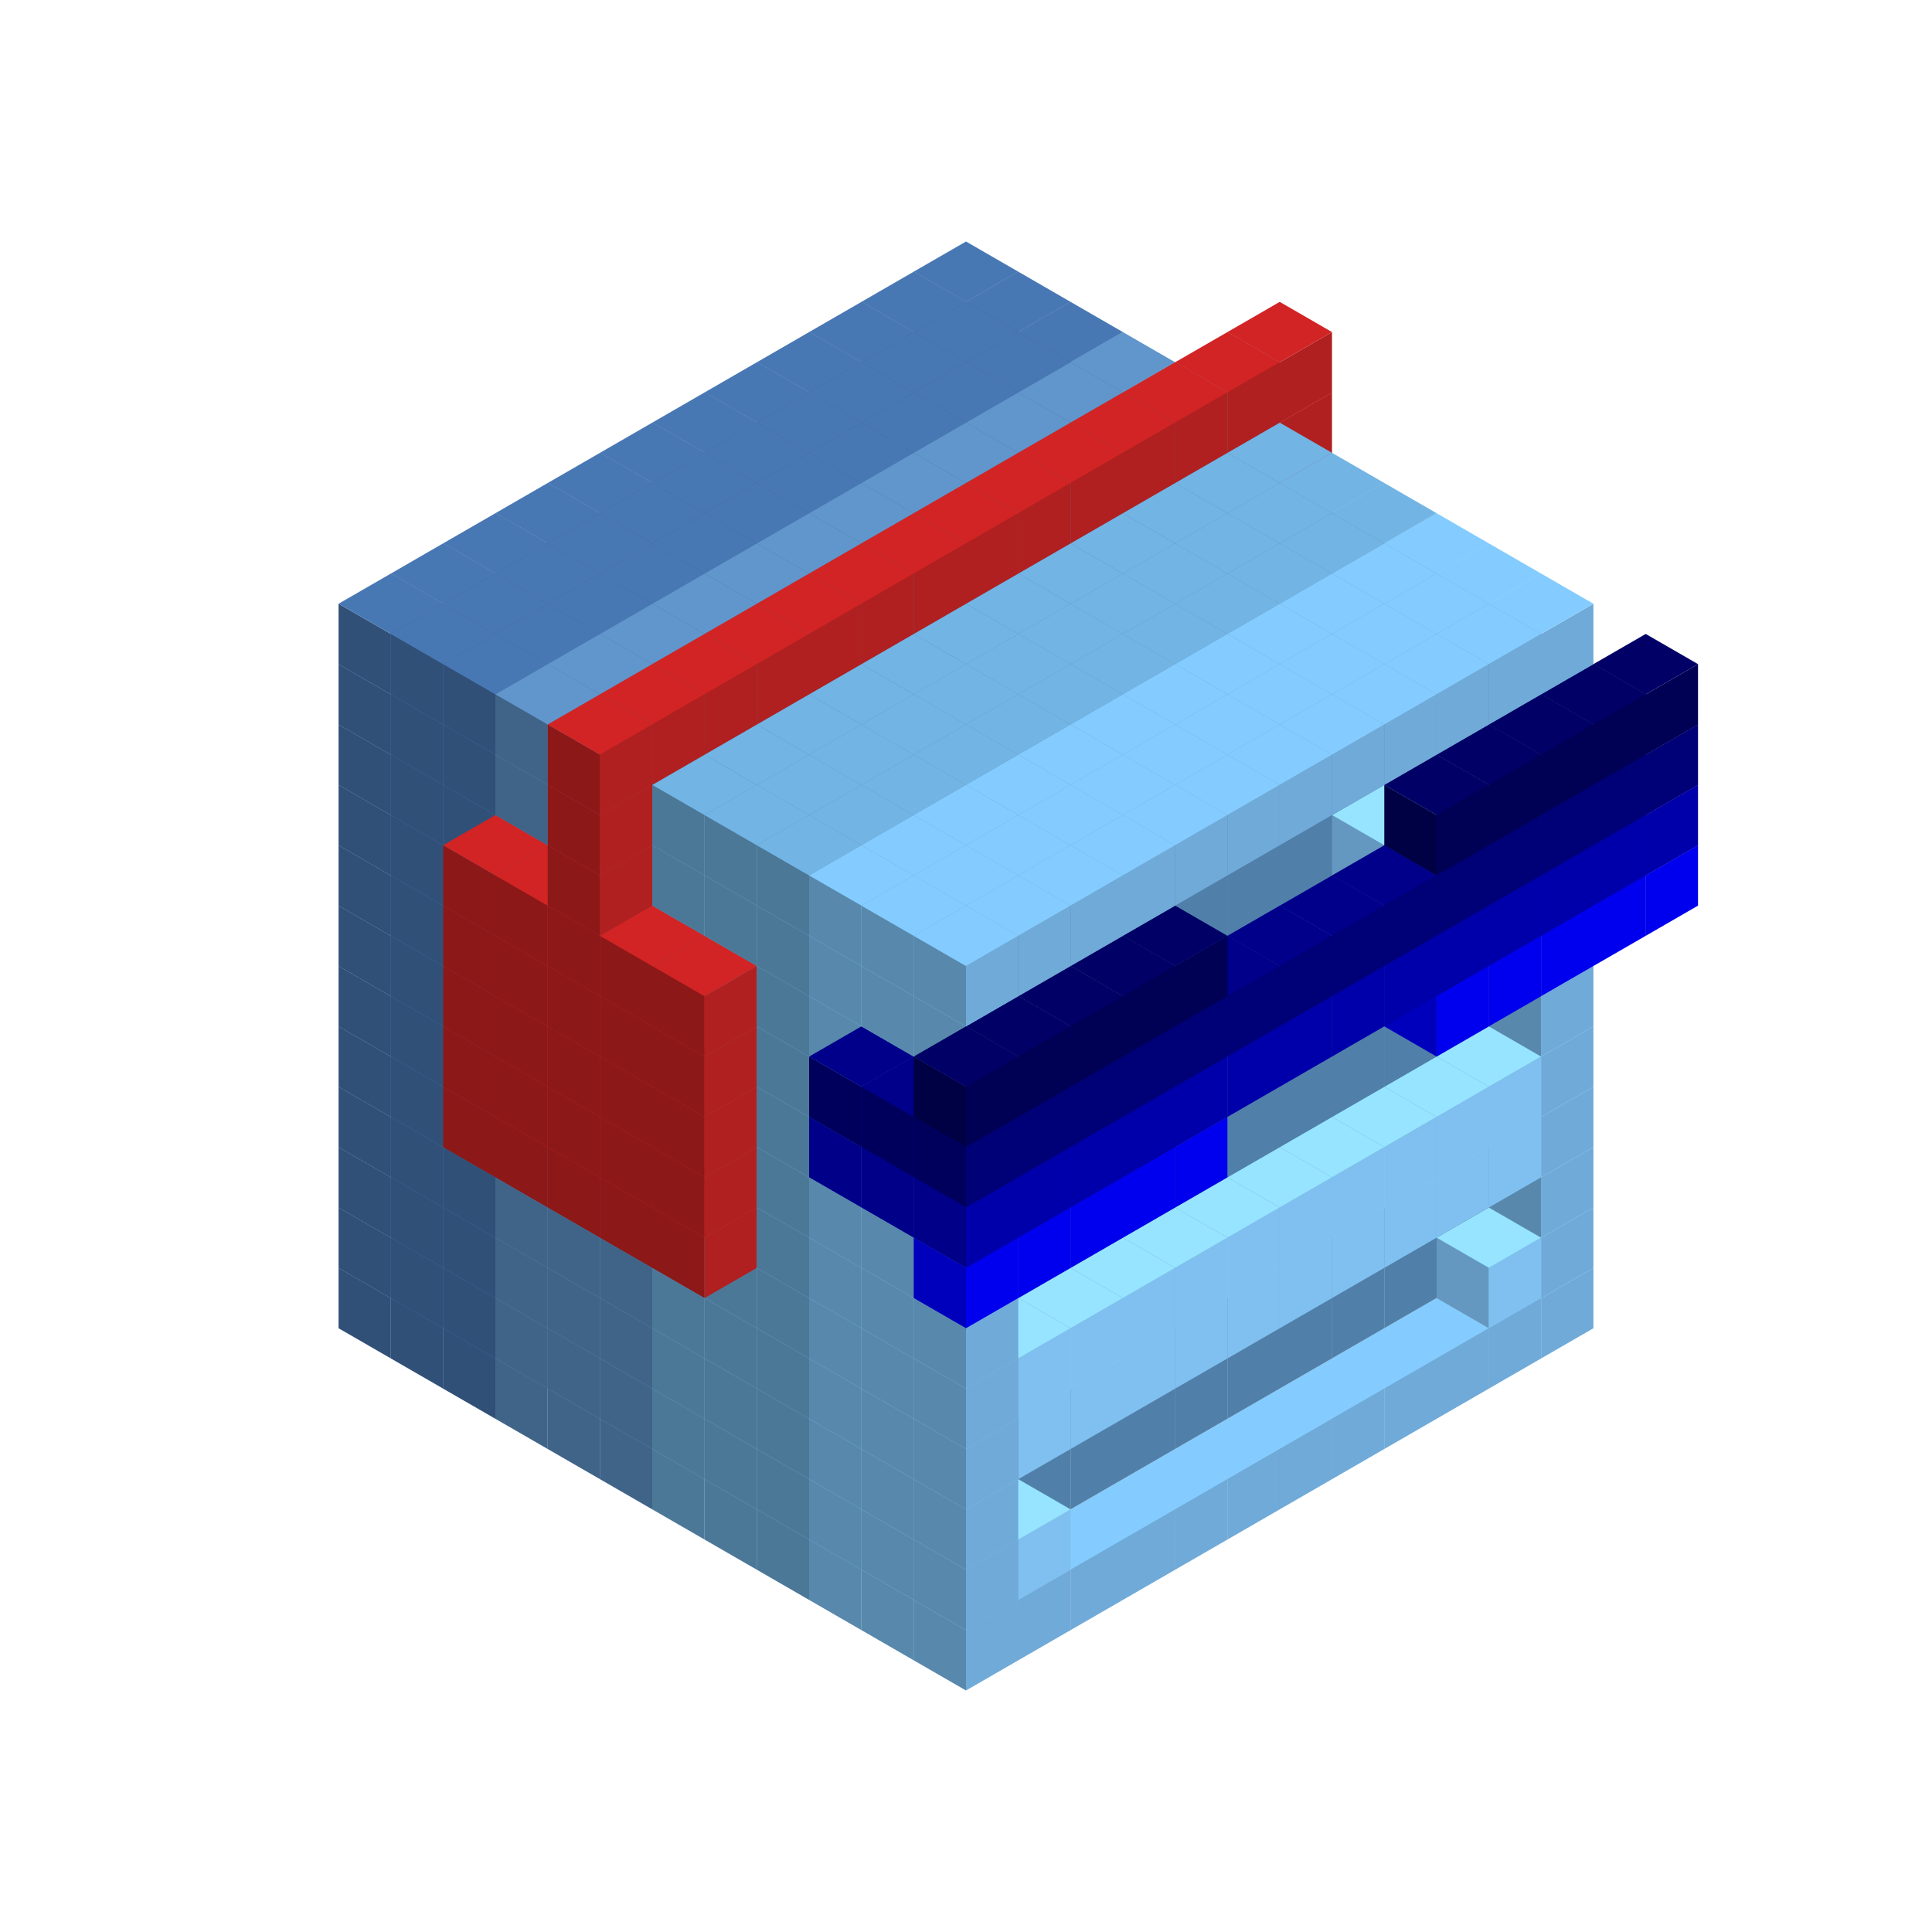
<svg width='600' height='600' viewBox='4436371 5550000 3200000 3200000' xmlns='http://www.w3.org/2000/svg' xmlns:xlink='http://www.w3.org/1999/xlink'>
<use xlink:href='#v-0x00000095-6' transform='translate(983738,3600000)'/>
<use xlink:href='#v-0x00000095-6' transform='translate(1070341,3650000)'/>
<use xlink:href='#v-0x00000095-6' transform='translate(1156944,3700000)'/>
<use xlink:href='#v-0x00000095-2' transform='translate(1243547,3750000)'/>
<use xlink:href='#v-0x00000095-2' transform='translate(1330150,3800000)'/>
<use xlink:href='#v-0x00000095-2' transform='translate(1416753,3850000)'/>
<use xlink:href='#v-0x00000095-5' transform='translate(1503356,3900000)'/>
<use xlink:href='#v-0x00000095-5' transform='translate(1589959,3950000)'/>
<use xlink:href='#v-0x00000095-5' transform='translate(1676562,4000000)'/>
<use xlink:href='#v-0x00000095-4' transform='translate(1763165,4050000)'/>
<use xlink:href='#v-0x00000095-4' transform='translate(1849768,4100000)'/>
<use xlink:href='#v-0x00000095-4' transform='translate(2889004,3600000)'/>
<use xlink:href='#v-0x00000095-4' transform='translate(2802401,3650000)'/>
<use xlink:href='#v-0x00000095-4' transform='translate(2715798,3700000)'/>
<use xlink:href='#v-0x00000095-4' transform='translate(2629195,3750000)'/>
<use xlink:href='#v-0x00000095-4' transform='translate(2542592,3800000)'/>
<use xlink:href='#v-0x00000095-4' transform='translate(2455989,3850000)'/>
<use xlink:href='#v-0x00000095-4' transform='translate(2369386,3900000)'/>
<use xlink:href='#v-0x00000095-4' transform='translate(2282783,3950000)'/>
<use xlink:href='#v-0x00000095-4' transform='translate(2196180,4000000)'/>
<use xlink:href='#v-0x00000095-4' transform='translate(2109577,4050000)'/>
<use xlink:href='#v-0x00000095-4' transform='translate(2022974,4100000)'/>
<use xlink:href='#v-0x00000095-4' transform='translate(1936371,4150000)'/>
<use xlink:href='#v-0x00000095-6' transform='translate(983738,3500000)'/>
<use xlink:href='#v-0x00000095-6' transform='translate(1070341,3550000)'/>
<use xlink:href='#v-0x00000095-6' transform='translate(1156944,3600000)'/>
<use xlink:href='#v-0x00000095-2' transform='translate(1243547,3650000)'/>
<use xlink:href='#v-0x00000095-2' transform='translate(1330150,3700000)'/>
<use xlink:href='#v-0x00000095-2' transform='translate(1416753,3750000)'/>
<use xlink:href='#v-0x00000095-5' transform='translate(1503356,3800000)'/>
<use xlink:href='#v-0x00000095-5' transform='translate(1589959,3850000)'/>
<use xlink:href='#v-0x00000095-5' transform='translate(1676562,3900000)'/>
<use xlink:href='#v-0x00000095-4' transform='translate(1763165,3950000)'/>
<use xlink:href='#v-0x00000095-2' transform='translate(2715798,3500000)'/>
<use xlink:href='#v-0x00000095-2' transform='translate(2629195,3550000)'/>
<use xlink:href='#v-0x00000095-2' transform='translate(2542592,3600000)'/>
<use xlink:href='#v-0x00000095-2' transform='translate(2455989,3650000)'/>
<use xlink:href='#v-0x00000095-2' transform='translate(2369386,3700000)'/>
<use xlink:href='#v-0x00000095-2' transform='translate(2282783,3750000)'/>
<use xlink:href='#v-0x00000095-2' transform='translate(2196180,3800000)'/>
<use xlink:href='#v-0x00000095-2' transform='translate(2109577,3850000)'/>
<use xlink:href='#v-0x00000095-2' transform='translate(2022974,3900000)'/>
<use xlink:href='#v-0x00000095-2' transform='translate(1936371,3950000)'/>
<use xlink:href='#v-0x00000095-4' transform='translate(1849768,4000000)'/>
<use xlink:href='#v-0x00000095-4' transform='translate(2889004,3500000)'/>
<use xlink:href='#v-0x00000095-1' transform='translate(2802401,3550000)'/>
<use xlink:href='#v-0x00000095-1' transform='translate(2022974,4000000)'/>
<use xlink:href='#v-0x00000095-4' transform='translate(1936371,4050000)'/>
<use xlink:href='#v-0x00000095-6' transform='translate(983738,3400000)'/>
<use xlink:href='#v-0x00000095-6' transform='translate(1070341,3450000)'/>
<use xlink:href='#v-0x00000095-6' transform='translate(1156944,3500000)'/>
<use xlink:href='#v-0x00000095-2' transform='translate(1243547,3550000)'/>
<use xlink:href='#v-0x00000095-2' transform='translate(1330150,3600000)'/>
<use xlink:href='#v-0x00000095-2' transform='translate(1416753,3650000)'/>
<use xlink:href='#v-0x00000095-5' transform='translate(1503356,3700000)'/>
<use xlink:href='#v-0x00000095-5' transform='translate(1589959,3750000)'/>
<use xlink:href='#v-0x00000095-5' transform='translate(1676562,3800000)'/>
<use xlink:href='#v-0x00000095-4' transform='translate(1763165,3850000)'/>
<use xlink:href='#v-0x00000095-2' transform='translate(2715798,3400000)'/>
<use xlink:href='#v-0x00000095-2' transform='translate(2629195,3450000)'/>
<use xlink:href='#v-0x00000095-2' transform='translate(2542592,3500000)'/>
<use xlink:href='#v-0x00000095-2' transform='translate(2455989,3550000)'/>
<use xlink:href='#v-0x00000095-2' transform='translate(2369386,3600000)'/>
<use xlink:href='#v-0x00000095-2' transform='translate(2282783,3650000)'/>
<use xlink:href='#v-0x00000095-2' transform='translate(2196180,3700000)'/>
<use xlink:href='#v-0x00000095-2' transform='translate(2109577,3750000)'/>
<use xlink:href='#v-0x00000095-2' transform='translate(2022974,3800000)'/>
<use xlink:href='#v-0x00000095-2' transform='translate(1936371,3850000)'/>
<use xlink:href='#v-0x00000095-4' transform='translate(1849768,3900000)'/>
<use xlink:href='#v-0x00000095-4' transform='translate(2889004,3400000)'/>
<use xlink:href='#v-0x00000095-4' transform='translate(1936371,3950000)'/>
<use xlink:href='#v-0x00000095-6' transform='translate(983738,3300000)'/>
<use xlink:href='#v-0x00000095-6' transform='translate(1070341,3350000)'/>
<use xlink:href='#v-0x00000095-6' transform='translate(1156944,3400000)'/>
<use xlink:href='#v-0x00000095-2' transform='translate(1243547,3450000)'/>
<use xlink:href='#v-0x00000095-2' transform='translate(1330150,3500000)'/>
<use xlink:href='#v-0x00000095-2' transform='translate(1416753,3550000)'/>
<use xlink:href='#v-0x00000095-5' transform='translate(1503356,3600000)'/>
<use xlink:href='#v-0x00000095-5' transform='translate(1589959,3650000)'/>
<use xlink:href='#v-0x00000095-5' transform='translate(1676562,3700000)'/>
<use xlink:href='#v-0x00000095-4' transform='translate(1763165,3750000)'/>
<use xlink:href='#v-0x00000095-2' transform='translate(2715798,3300000)'/>
<use xlink:href='#v-0x00000095-2' transform='translate(2629195,3350000)'/>
<use xlink:href='#v-0x00000095-2' transform='translate(2542592,3400000)'/>
<use xlink:href='#v-0x00000095-2' transform='translate(2455989,3450000)'/>
<use xlink:href='#v-0x00000095-2' transform='translate(2369386,3500000)'/>
<use xlink:href='#v-0x00000095-2' transform='translate(2282783,3550000)'/>
<use xlink:href='#v-0x00000095-2' transform='translate(2196180,3600000)'/>
<use xlink:href='#v-0x00000095-2' transform='translate(2109577,3650000)'/>
<use xlink:href='#v-0x00000095-2' transform='translate(2022974,3700000)'/>
<use xlink:href='#v-0x00000095-2' transform='translate(1936371,3750000)'/>
<use xlink:href='#v-0x00000095-4' transform='translate(1849768,3800000)'/>
<use xlink:href='#v-0x00000095-4' transform='translate(2889004,3300000)'/>
<use xlink:href='#v-0x00000095-1' transform='translate(2802401,3350000)'/>
<use xlink:href='#v-0x00000095-1' transform='translate(2715798,3400000)'/>
<use xlink:href='#v-0x00000095-1' transform='translate(2629195,3450000)'/>
<use xlink:href='#v-0x00000095-1' transform='translate(2542592,3500000)'/>
<use xlink:href='#v-0x00000095-1' transform='translate(2455989,3550000)'/>
<use xlink:href='#v-0x00000095-1' transform='translate(2369386,3600000)'/>
<use xlink:href='#v-0x00000095-1' transform='translate(2282783,3650000)'/>
<use xlink:href='#v-0x00000095-1' transform='translate(2196180,3700000)'/>
<use xlink:href='#v-0x00000095-1' transform='translate(2109577,3750000)'/>
<use xlink:href='#v-0x00000095-1' transform='translate(2022974,3800000)'/>
<use xlink:href='#v-0x00000095-4' transform='translate(1936371,3850000)'/>
<use xlink:href='#v-0x00000095-6' transform='translate(983738,3200000)'/>
<use xlink:href='#v-0x00000095-6' transform='translate(1070341,3250000)'/>
<use xlink:href='#v-0x00000095-6' transform='translate(1156944,3300000)'/>
<use xlink:href='#v-0x00000095-2' transform='translate(1243547,3350000)'/>
<use xlink:href='#v-0x00000095-2' transform='translate(1330150,3400000)'/>
<use xlink:href='#v-0x00000095-2' transform='translate(1416753,3450000)'/>
<use xlink:href='#v-0x00000095-5' transform='translate(1503356,3500000)'/>
<use xlink:href='#v-0x00000095-5' transform='translate(1589959,3550000)'/>
<use xlink:href='#v-0x00000095-5' transform='translate(1676562,3600000)'/>
<use xlink:href='#v-0x00000095-4' transform='translate(1763165,3650000)'/>
<use xlink:href='#v-0x00000095-2' transform='translate(2715798,3200000)'/>
<use xlink:href='#v-0x00000095-2' transform='translate(2629195,3250000)'/>
<use xlink:href='#v-0x00000095-2' transform='translate(2542592,3300000)'/>
<use xlink:href='#v-0x00000095-2' transform='translate(2455989,3350000)'/>
<use xlink:href='#v-0x00000095-2' transform='translate(2369386,3400000)'/>
<use xlink:href='#v-0x00000095-2' transform='translate(2282783,3450000)'/>
<use xlink:href='#v-0x00000095-2' transform='translate(2196180,3500000)'/>
<use xlink:href='#v-0x00000095-2' transform='translate(2109577,3550000)'/>
<use xlink:href='#v-0x00000095-2' transform='translate(2022974,3600000)'/>
<use xlink:href='#v-0x00000095-2' transform='translate(1936371,3650000)'/>
<use xlink:href='#v-0x00000095-4' transform='translate(1849768,3700000)'/>
<use xlink:href='#v-0x00000095-4' transform='translate(2889004,3200000)'/>
<use xlink:href='#v-0x00000095-1' transform='translate(2802401,3250000)'/>
<use xlink:href='#v-0x00000095-1' transform='translate(2715798,3300000)'/>
<use xlink:href='#v-0x00000095-1' transform='translate(2629195,3350000)'/>
<use xlink:href='#v-0x00000095-1' transform='translate(2542592,3400000)'/>
<use xlink:href='#v-0x00000095-1' transform='translate(2455989,3450000)'/>
<use xlink:href='#v-0x00000095-1' transform='translate(2369386,3500000)'/>
<use xlink:href='#v-0x00000095-1' transform='translate(2282783,3550000)'/>
<use xlink:href='#v-0x00000095-1' transform='translate(2196180,3600000)'/>
<use xlink:href='#v-0x00000095-1' transform='translate(2109577,3650000)'/>
<use xlink:href='#v-0x00000095-1' transform='translate(2022974,3700000)'/>
<use xlink:href='#v-0x00000095-4' transform='translate(1936371,3750000)'/>
<use xlink:href='#v-0x00000095-6' transform='translate(983738,3100000)'/>
<use xlink:href='#v-0x00000095-6' transform='translate(1070341,3150000)'/>
<use xlink:href='#v-0x00000095-6' transform='translate(1156944,3200000)'/>
<use xlink:href='#v-0x00000095-11' transform='translate(2282783,2650000)'/>
<use xlink:href='#v-0x00000095-2' transform='translate(1243547,3250000)'/>
<use xlink:href='#v-0x00000095-11' transform='translate(1156944,3300000)'/>
<use xlink:href='#v-0x00000095-11' transform='translate(2369386,2700000)'/>
<use xlink:href='#v-0x00000095-2' transform='translate(1330150,3300000)'/>
<use xlink:href='#v-0x00000095-11' transform='translate(1243547,3350000)'/>
<use xlink:href='#v-0x00000095-11' transform='translate(2455989,2750000)'/>
<use xlink:href='#v-0x00000095-2' transform='translate(1416753,3350000)'/>
<use xlink:href='#v-0x00000095-11' transform='translate(1330150,3400000)'/>
<use xlink:href='#v-0x00000095-11' transform='translate(2542592,2800000)'/>
<use xlink:href='#v-0x00000095-5' transform='translate(1503356,3400000)'/>
<use xlink:href='#v-0x00000095-11' transform='translate(1416753,3450000)'/>
<use xlink:href='#v-0x00000095-11' transform='translate(2629195,2850000)'/>
<use xlink:href='#v-0x00000095-5' transform='translate(1589959,3450000)'/>
<use xlink:href='#v-0x00000095-11' transform='translate(1503356,3500000)'/>
<use xlink:href='#v-0x00000095-5' transform='translate(1676562,3500000)'/>
<use xlink:href='#v-0x00000095-4' transform='translate(1763165,3550000)'/>
<use xlink:href='#v-0x00000095-2' transform='translate(2715798,3100000)'/>
<use xlink:href='#v-0x00000095-2' transform='translate(2629195,3150000)'/>
<use xlink:href='#v-0x00000095-2' transform='translate(2542592,3200000)'/>
<use xlink:href='#v-0x00000095-2' transform='translate(2455989,3250000)'/>
<use xlink:href='#v-0x00000095-2' transform='translate(2369386,3300000)'/>
<use xlink:href='#v-0x00000095-2' transform='translate(2282783,3350000)'/>
<use xlink:href='#v-0x00000095-2' transform='translate(2196180,3400000)'/>
<use xlink:href='#v-0x00000095-2' transform='translate(2109577,3450000)'/>
<use xlink:href='#v-0x00000095-2' transform='translate(2022974,3500000)'/>
<use xlink:href='#v-0x00000095-2' transform='translate(1936371,3550000)'/>
<use xlink:href='#v-0x00000095-4' transform='translate(1849768,3600000)'/>
<use xlink:href='#v-0x00000095-4' transform='translate(2889004,3100000)'/>
<use xlink:href='#v-0x00000095-4' transform='translate(1936371,3650000)'/>
<use xlink:href='#v-0x00000095-6' transform='translate(983738,3000000)'/>
<use xlink:href='#v-0x00000095-6' transform='translate(1070341,3050000)'/>
<use xlink:href='#v-0x00000095-6' transform='translate(1156944,3100000)'/>
<use xlink:href='#v-0x00000095-11' transform='translate(2282783,2550000)'/>
<use xlink:href='#v-0x00000095-2' transform='translate(1243547,3150000)'/>
<use xlink:href='#v-0x00000095-11' transform='translate(1156944,3200000)'/>
<use xlink:href='#v-0x00000095-11' transform='translate(2369386,2600000)'/>
<use xlink:href='#v-0x00000095-2' transform='translate(1330150,3200000)'/>
<use xlink:href='#v-0x00000095-11' transform='translate(1243547,3250000)'/>
<use xlink:href='#v-0x00000095-11' transform='translate(2455989,2650000)'/>
<use xlink:href='#v-0x00000095-2' transform='translate(1416753,3250000)'/>
<use xlink:href='#v-0x00000095-11' transform='translate(1330150,3300000)'/>
<use xlink:href='#v-0x00000095-11' transform='translate(2542592,2700000)'/>
<use xlink:href='#v-0x00000095-5' transform='translate(1503356,3300000)'/>
<use xlink:href='#v-0x00000095-11' transform='translate(1416753,3350000)'/>
<use xlink:href='#v-0x00000095-11' transform='translate(2629195,2750000)'/>
<use xlink:href='#v-0x00000095-5' transform='translate(1589959,3350000)'/>
<use xlink:href='#v-0x00000095-11' transform='translate(1503356,3400000)'/>
<use xlink:href='#v-0x00000095-5' transform='translate(1676562,3400000)'/>
<use xlink:href='#v-0x00000095-4' transform='translate(1763165,3450000)'/>
<use xlink:href='#v-0x00000095-2' transform='translate(2715798,3000000)'/>
<use xlink:href='#v-0x00000095-2' transform='translate(2629195,3050000)'/>
<use xlink:href='#v-0x00000095-2' transform='translate(2542592,3100000)'/>
<use xlink:href='#v-0x00000095-2' transform='translate(2455989,3150000)'/>
<use xlink:href='#v-0x00000095-2' transform='translate(2369386,3200000)'/>
<use xlink:href='#v-0x00000095-2' transform='translate(2282783,3250000)'/>
<use xlink:href='#v-0x00000095-2' transform='translate(2196180,3300000)'/>
<use xlink:href='#v-0x00000095-2' transform='translate(2109577,3350000)'/>
<use xlink:href='#v-0x00000095-2' transform='translate(2022974,3400000)'/>
<use xlink:href='#v-0x00000095-2' transform='translate(1936371,3450000)'/>
<use xlink:href='#v-0x00000095-4' transform='translate(1849768,3500000)'/>
<use xlink:href='#v-0x00000095-4' transform='translate(2889004,3000000)'/>
<use xlink:href='#v-0x00000095-4' transform='translate(1936371,3550000)'/>
<use xlink:href='#v-0x00000095-6' transform='translate(983738,2900000)'/>
<use xlink:href='#v-0x00000095-6' transform='translate(1070341,2950000)'/>
<use xlink:href='#v-0x00000095-6' transform='translate(1156944,3000000)'/>
<use xlink:href='#v-0x00000095-11' transform='translate(2282783,2450000)'/>
<use xlink:href='#v-0x00000095-2' transform='translate(1243547,3050000)'/>
<use xlink:href='#v-0x00000095-11' transform='translate(1156944,3100000)'/>
<use xlink:href='#v-0x00000095-11' transform='translate(2369386,2500000)'/>
<use xlink:href='#v-0x00000095-2' transform='translate(1330150,3100000)'/>
<use xlink:href='#v-0x00000095-11' transform='translate(1243547,3150000)'/>
<use xlink:href='#v-0x00000095-11' transform='translate(2455989,2550000)'/>
<use xlink:href='#v-0x00000095-2' transform='translate(1416753,3150000)'/>
<use xlink:href='#v-0x00000095-11' transform='translate(1330150,3200000)'/>
<use xlink:href='#v-0x00000095-11' transform='translate(2542592,2600000)'/>
<use xlink:href='#v-0x00000095-5' transform='translate(1503356,3200000)'/>
<use xlink:href='#v-0x00000095-11' transform='translate(1416753,3250000)'/>
<use xlink:href='#v-0x00000095-11' transform='translate(2629195,2650000)'/>
<use xlink:href='#v-0x00000095-5' transform='translate(1589959,3250000)'/>
<use xlink:href='#v-0x00000095-11' transform='translate(1503356,3300000)'/>
<use xlink:href='#v-0x00000095-5' transform='translate(1676562,3300000)'/>
<use xlink:href='#v-0x00000095-4' transform='translate(1763165,3350000)'/>
<use xlink:href='#v-0x00000095-2' transform='translate(2715798,2900000)'/>
<use xlink:href='#v-0x00000095-2' transform='translate(2629195,2950000)'/>
<use xlink:href='#v-0x00000095-2' transform='translate(2542592,3000000)'/>
<use xlink:href='#v-0x00000095-2' transform='translate(2455989,3050000)'/>
<use xlink:href='#v-0x00000095-2' transform='translate(2369386,3100000)'/>
<use xlink:href='#v-0x00000095-2' transform='translate(2282783,3150000)'/>
<use xlink:href='#v-0x00000095-2' transform='translate(2196180,3200000)'/>
<use xlink:href='#v-0x00000095-2' transform='translate(2109577,3250000)'/>
<use xlink:href='#v-0x00000095-2' transform='translate(2022974,3300000)'/>
<use xlink:href='#v-0x00000095-2' transform='translate(1936371,3350000)'/>
<use xlink:href='#v-0x00000095-4' transform='translate(1849768,3400000)'/>
<use xlink:href='#v-0x00000095-4' transform='translate(2889004,2900000)'/>
<use xlink:href='#v-0x00000095-1' transform='translate(2802401,2950000)'/>
<use xlink:href='#v-0x00000095-1' transform='translate(2715798,3000000)'/>
<use xlink:href='#v-0x00000095-1' transform='translate(2629195,3050000)'/>
<use xlink:href='#v-0x00000095-1' transform='translate(2196180,3300000)'/>
<use xlink:href='#v-0x00000095-1' transform='translate(2109577,3350000)'/>
<use xlink:href='#v-0x00000095-1' transform='translate(2022974,3400000)'/>
<use xlink:href='#v-0x00000095-4' transform='translate(1936371,3450000)'/>
<use xlink:href='#v-0x00000095-10' transform='translate(3062210,2900000)'/>
<use xlink:href='#v-0x00000095-10' transform='translate(2975607,2950000)'/>
<use xlink:href='#v-0x00000095-10' transform='translate(2889004,3000000)'/>
<use xlink:href='#v-0x00000095-10' transform='translate(2802401,3050000)'/>
<use xlink:href='#v-0x00000095-10' transform='translate(2715798,3100000)'/>
<use xlink:href='#v-0x00000095-10' transform='translate(2282783,3350000)'/>
<use xlink:href='#v-0x00000095-10' transform='translate(2196180,3400000)'/>
<use xlink:href='#v-0x00000095-10' transform='translate(2109577,3450000)'/>
<use xlink:href='#v-0x00000095-10' transform='translate(2022974,3500000)'/>
<use xlink:href='#v-0x00000095-10' transform='translate(1936371,3550000)'/>
<use xlink:href='#v-0x00000095-6' transform='translate(983738,2800000)'/>
<use xlink:href='#v-0x00000095-6' transform='translate(1070341,2850000)'/>
<use xlink:href='#v-0x00000095-6' transform='translate(1156944,2900000)'/>
<use xlink:href='#v-0x00000095-11' transform='translate(2282783,2350000)'/>
<use xlink:href='#v-0x00000095-2' transform='translate(1243547,2950000)'/>
<use xlink:href='#v-0x00000095-11' transform='translate(1156944,3000000)'/>
<use xlink:href='#v-0x00000095-11' transform='translate(2369386,2400000)'/>
<use xlink:href='#v-0x00000095-2' transform='translate(1330150,3000000)'/>
<use xlink:href='#v-0x00000095-11' transform='translate(1243547,3050000)'/>
<use xlink:href='#v-0x00000095-11' transform='translate(2455989,2450000)'/>
<use xlink:href='#v-0x00000095-2' transform='translate(1416753,3050000)'/>
<use xlink:href='#v-0x00000095-11' transform='translate(1330150,3100000)'/>
<use xlink:href='#v-0x00000095-11' transform='translate(2542592,2500000)'/>
<use xlink:href='#v-0x00000095-5' transform='translate(1503356,3100000)'/>
<use xlink:href='#v-0x00000095-11' transform='translate(1416753,3150000)'/>
<use xlink:href='#v-0x00000095-11' transform='translate(2629195,2550000)'/>
<use xlink:href='#v-0x00000095-5' transform='translate(1589959,3150000)'/>
<use xlink:href='#v-0x00000095-11' transform='translate(1503356,3200000)'/>
<use xlink:href='#v-0x00000095-5' transform='translate(1676562,3200000)'/>
<use xlink:href='#v-0x00000095-4' transform='translate(1763165,3250000)'/>
<use xlink:href='#v-0x00000095-9' transform='translate(2889004,2700000)'/>
<use xlink:href='#v-0x00000095-2' transform='translate(2715798,2800000)'/>
<use xlink:href='#v-0x00000095-2' transform='translate(2629195,2850000)'/>
<use xlink:href='#v-0x00000095-2' transform='translate(2542592,2900000)'/>
<use xlink:href='#v-0x00000095-2' transform='translate(2455989,2950000)'/>
<use xlink:href='#v-0x00000095-2' transform='translate(2369386,3000000)'/>
<use xlink:href='#v-0x00000095-2' transform='translate(2282783,3050000)'/>
<use xlink:href='#v-0x00000095-2' transform='translate(2196180,3100000)'/>
<use xlink:href='#v-0x00000095-2' transform='translate(2109577,3150000)'/>
<use xlink:href='#v-0x00000095-2' transform='translate(2022974,3200000)'/>
<use xlink:href='#v-0x00000095-2' transform='translate(1936371,3250000)'/>
<use xlink:href='#v-0x00000095-4' transform='translate(1849768,3300000)'/>
<use xlink:href='#v-0x00000095-9' transform='translate(1763165,3350000)'/>
<use xlink:href='#v-0x00000095-9' transform='translate(2975607,2750000)'/>
<use xlink:href='#v-0x00000095-4' transform='translate(2889004,2800000)'/>
<use xlink:href='#v-0x00000095-1' transform='translate(2802401,2850000)'/>
<use xlink:href='#v-0x00000095-3' transform='translate(2715798,2900000)'/>
<use xlink:href='#v-0x00000095-3' transform='translate(2629195,2950000)'/>
<use xlink:href='#v-0x00000095-1' transform='translate(2542592,3000000)'/>
<use xlink:href='#v-0x00000095-1' transform='translate(2282783,3150000)'/>
<use xlink:href='#v-0x00000095-3' transform='translate(2196180,3200000)'/>
<use xlink:href='#v-0x00000095-3' transform='translate(2109577,3250000)'/>
<use xlink:href='#v-0x00000095-1' transform='translate(2022974,3300000)'/>
<use xlink:href='#v-0x00000095-4' transform='translate(1936371,3350000)'/>
<use xlink:href='#v-0x00000095-9' transform='translate(1849768,3400000)'/>
<use xlink:href='#v-0x00000095-9' transform='translate(3062210,2800000)'/>
<use xlink:href='#v-0x00000095-9' transform='translate(2975607,2850000)'/>
<use xlink:href='#v-0x00000095-9' transform='translate(2889004,2900000)'/>
<use xlink:href='#v-0x00000095-9' transform='translate(2802401,2950000)'/>
<use xlink:href='#v-0x00000095-9' transform='translate(2715798,3000000)'/>
<use xlink:href='#v-0x00000095-9' transform='translate(2629195,3050000)'/>
<use xlink:href='#v-0x00000095-9' transform='translate(2542592,3100000)'/>
<use xlink:href='#v-0x00000095-9' transform='translate(2455989,3150000)'/>
<use xlink:href='#v-0x00000095-9' transform='translate(2369386,3200000)'/>
<use xlink:href='#v-0x00000095-9' transform='translate(2282783,3250000)'/>
<use xlink:href='#v-0x00000095-9' transform='translate(2196180,3300000)'/>
<use xlink:href='#v-0x00000095-9' transform='translate(2109577,3350000)'/>
<use xlink:href='#v-0x00000095-9' transform='translate(2022974,3400000)'/>
<use xlink:href='#v-0x00000095-9' transform='translate(1936371,3450000)'/>
<use xlink:href='#v-0x00000095-6' transform='translate(983738,2700000)'/>
<use xlink:href='#v-0x00000095-6' transform='translate(1070341,2750000)'/>
<use xlink:href='#v-0x00000095-6' transform='translate(1156944,2800000)'/>
<use xlink:href='#v-0x00000095-11' transform='translate(2282783,2250000)'/>
<use xlink:href='#v-0x00000095-2' transform='translate(1243547,2850000)'/>
<use xlink:href='#v-0x00000095-11' transform='translate(1156944,2900000)'/>
<use xlink:href='#v-0x00000095-11' transform='translate(2369386,2300000)'/>
<use xlink:href='#v-0x00000095-2' transform='translate(1330150,2900000)'/>
<use xlink:href='#v-0x00000095-11' transform='translate(1243547,2950000)'/>
<use xlink:href='#v-0x00000095-11' transform='translate(2455989,2350000)'/>
<use xlink:href='#v-0x00000095-2' transform='translate(1416753,2950000)'/>
<use xlink:href='#v-0x00000095-11' transform='translate(1330150,3000000)'/>
<use xlink:href='#v-0x00000095-11' transform='translate(2542592,2400000)'/>
<use xlink:href='#v-0x00000095-5' transform='translate(1503356,3000000)'/>
<use xlink:href='#v-0x00000095-11' transform='translate(1416753,3050000)'/>
<use xlink:href='#v-0x00000095-11' transform='translate(2629195,2450000)'/>
<use xlink:href='#v-0x00000095-5' transform='translate(1589959,3050000)'/>
<use xlink:href='#v-0x00000095-11' transform='translate(1503356,3100000)'/>
<use xlink:href='#v-0x00000095-5' transform='translate(1676562,3100000)'/>
<use xlink:href='#v-0x00000095-4' transform='translate(1763165,3150000)'/>
<use xlink:href='#v-0x00000095-8' transform='translate(2889004,2600000)'/>
<use xlink:href='#v-0x00000095-2' transform='translate(2715798,2700000)'/>
<use xlink:href='#v-0x00000095-2' transform='translate(2629195,2750000)'/>
<use xlink:href='#v-0x00000095-2' transform='translate(2542592,2800000)'/>
<use xlink:href='#v-0x00000095-2' transform='translate(2455989,2850000)'/>
<use xlink:href='#v-0x00000095-2' transform='translate(2369386,2900000)'/>
<use xlink:href='#v-0x00000095-2' transform='translate(2282783,2950000)'/>
<use xlink:href='#v-0x00000095-2' transform='translate(2196180,3000000)'/>
<use xlink:href='#v-0x00000095-2' transform='translate(2109577,3050000)'/>
<use xlink:href='#v-0x00000095-2' transform='translate(2022974,3100000)'/>
<use xlink:href='#v-0x00000095-2' transform='translate(1936371,3150000)'/>
<use xlink:href='#v-0x00000095-4' transform='translate(1849768,3200000)'/>
<use xlink:href='#v-0x00000095-8' transform='translate(1763165,3250000)'/>
<use xlink:href='#v-0x00000095-8' transform='translate(2975607,2650000)'/>
<use xlink:href='#v-0x00000095-4' transform='translate(2889004,2700000)'/>
<use xlink:href='#v-0x00000095-1' transform='translate(2802401,2750000)'/>
<use xlink:href='#v-0x00000095-1' transform='translate(2715798,2800000)'/>
<use xlink:href='#v-0x00000095-1' transform='translate(2629195,2850000)'/>
<use xlink:href='#v-0x00000095-1' transform='translate(2196180,3100000)'/>
<use xlink:href='#v-0x00000095-1' transform='translate(2109577,3150000)'/>
<use xlink:href='#v-0x00000095-1' transform='translate(2022974,3200000)'/>
<use xlink:href='#v-0x00000095-4' transform='translate(1936371,3250000)'/>
<use xlink:href='#v-0x00000095-8' transform='translate(1849768,3300000)'/>
<use xlink:href='#v-0x00000095-8' transform='translate(3062210,2700000)'/>
<use xlink:href='#v-0x00000095-8' transform='translate(2975607,2750000)'/>
<use xlink:href='#v-0x00000095-8' transform='translate(2889004,2800000)'/>
<use xlink:href='#v-0x00000095-8' transform='translate(2802401,2850000)'/>
<use xlink:href='#v-0x00000095-8' transform='translate(2715798,2900000)'/>
<use xlink:href='#v-0x00000095-8' transform='translate(2629195,2950000)'/>
<use xlink:href='#v-0x00000095-8' transform='translate(2542592,3000000)'/>
<use xlink:href='#v-0x00000095-8' transform='translate(2455989,3050000)'/>
<use xlink:href='#v-0x00000095-8' transform='translate(2369386,3100000)'/>
<use xlink:href='#v-0x00000095-8' transform='translate(2282783,3150000)'/>
<use xlink:href='#v-0x00000095-8' transform='translate(2196180,3200000)'/>
<use xlink:href='#v-0x00000095-8' transform='translate(2109577,3250000)'/>
<use xlink:href='#v-0x00000095-8' transform='translate(2022974,3300000)'/>
<use xlink:href='#v-0x00000095-8' transform='translate(1936371,3350000)'/>
<use xlink:href='#v-0x00000095-6' transform='translate(983738,2600000)'/>
<use xlink:href='#v-0x00000095-6' transform='translate(1070341,2650000)'/>
<use xlink:href='#v-0x00000095-6' transform='translate(1156944,2700000)'/>
<use xlink:href='#v-0x00000095-2' transform='translate(1243547,2750000)'/>
<use xlink:href='#v-0x00000095-2' transform='translate(1330150,2800000)'/>
<use xlink:href='#v-0x00000095-11' transform='translate(2455989,2250000)'/>
<use xlink:href='#v-0x00000095-2' transform='translate(1416753,2850000)'/>
<use xlink:href='#v-0x00000095-11' transform='translate(1330150,2900000)'/>
<use xlink:href='#v-0x00000095-5' transform='translate(1503356,2900000)'/>
<use xlink:href='#v-0x00000095-5' transform='translate(1589959,2950000)'/>
<use xlink:href='#v-0x00000095-5' transform='translate(1676562,3000000)'/>
<use xlink:href='#v-0x00000095-4' transform='translate(1763165,3050000)'/>
<use xlink:href='#v-0x00000095-2' transform='translate(2715798,2600000)'/>
<use xlink:href='#v-0x00000095-2' transform='translate(2629195,2650000)'/>
<use xlink:href='#v-0x00000095-2' transform='translate(2542592,2700000)'/>
<use xlink:href='#v-0x00000095-2' transform='translate(2455989,2750000)'/>
<use xlink:href='#v-0x00000095-2' transform='translate(2369386,2800000)'/>
<use xlink:href='#v-0x00000095-2' transform='translate(2282783,2850000)'/>
<use xlink:href='#v-0x00000095-2' transform='translate(2196180,2900000)'/>
<use xlink:href='#v-0x00000095-2' transform='translate(2109577,2950000)'/>
<use xlink:href='#v-0x00000095-2' transform='translate(2022974,3000000)'/>
<use xlink:href='#v-0x00000095-2' transform='translate(1936371,3050000)'/>
<use xlink:href='#v-0x00000095-4' transform='translate(1849768,3100000)'/>
<use xlink:href='#v-0x00000095-4' transform='translate(2889004,2600000)'/>
<use xlink:href='#v-0x00000095-4' transform='translate(1936371,3150000)'/>
<use xlink:href='#v-0x00000095-7' transform='translate(3062210,2600000)'/>
<use xlink:href='#v-0x00000095-7' transform='translate(2975607,2650000)'/>
<use xlink:href='#v-0x00000095-7' transform='translate(2889004,2700000)'/>
<use xlink:href='#v-0x00000095-7' transform='translate(2802401,2750000)'/>
<use xlink:href='#v-0x00000095-7' transform='translate(2715798,2800000)'/>
<use xlink:href='#v-0x00000095-7' transform='translate(2282783,3050000)'/>
<use xlink:href='#v-0x00000095-7' transform='translate(2196180,3100000)'/>
<use xlink:href='#v-0x00000095-7' transform='translate(2109577,3150000)'/>
<use xlink:href='#v-0x00000095-7' transform='translate(2022974,3200000)'/>
<use xlink:href='#v-0x00000095-7' transform='translate(1936371,3250000)'/>
<use xlink:href='#v-0x00000095-6' transform='translate(1936371,1950000)'/>
<use xlink:href='#v-0x00000095-6' transform='translate(1849768,2000000)'/>
<use xlink:href='#v-0x00000095-6' transform='translate(1763165,2050000)'/>
<use xlink:href='#v-0x00000095-6' transform='translate(1676562,2100000)'/>
<use xlink:href='#v-0x00000095-6' transform='translate(1589959,2150000)'/>
<use xlink:href='#v-0x00000095-6' transform='translate(1503356,2200000)'/>
<use xlink:href='#v-0x00000095-6' transform='translate(1416753,2250000)'/>
<use xlink:href='#v-0x00000095-6' transform='translate(1330150,2300000)'/>
<use xlink:href='#v-0x00000095-6' transform='translate(1243547,2350000)'/>
<use xlink:href='#v-0x00000095-6' transform='translate(1156944,2400000)'/>
<use xlink:href='#v-0x00000095-6' transform='translate(1070341,2450000)'/>
<use xlink:href='#v-0x00000095-6' transform='translate(983738,2500000)'/>
<use xlink:href='#v-0x00000095-6' transform='translate(2022974,2000000)'/>
<use xlink:href='#v-0x00000095-6' transform='translate(1936371,2050000)'/>
<use xlink:href='#v-0x00000095-6' transform='translate(1849768,2100000)'/>
<use xlink:href='#v-0x00000095-6' transform='translate(1763165,2150000)'/>
<use xlink:href='#v-0x00000095-6' transform='translate(1676562,2200000)'/>
<use xlink:href='#v-0x00000095-6' transform='translate(1589959,2250000)'/>
<use xlink:href='#v-0x00000095-6' transform='translate(1503356,2300000)'/>
<use xlink:href='#v-0x00000095-6' transform='translate(1416753,2350000)'/>
<use xlink:href='#v-0x00000095-6' transform='translate(1330150,2400000)'/>
<use xlink:href='#v-0x00000095-6' transform='translate(1243547,2450000)'/>
<use xlink:href='#v-0x00000095-6' transform='translate(1156944,2500000)'/>
<use xlink:href='#v-0x00000095-6' transform='translate(1070341,2550000)'/>
<use xlink:href='#v-0x00000095-6' transform='translate(2109577,2050000)'/>
<use xlink:href='#v-0x00000095-6' transform='translate(2022974,2100000)'/>
<use xlink:href='#v-0x00000095-6' transform='translate(1936371,2150000)'/>
<use xlink:href='#v-0x00000095-6' transform='translate(1849768,2200000)'/>
<use xlink:href='#v-0x00000095-6' transform='translate(1763165,2250000)'/>
<use xlink:href='#v-0x00000095-6' transform='translate(1676562,2300000)'/>
<use xlink:href='#v-0x00000095-6' transform='translate(1589959,2350000)'/>
<use xlink:href='#v-0x00000095-6' transform='translate(1503356,2400000)'/>
<use xlink:href='#v-0x00000095-6' transform='translate(1416753,2450000)'/>
<use xlink:href='#v-0x00000095-6' transform='translate(1330150,2500000)'/>
<use xlink:href='#v-0x00000095-6' transform='translate(1243547,2550000)'/>
<use xlink:href='#v-0x00000095-6' transform='translate(1156944,2600000)'/>
<use xlink:href='#v-0x00000095-2' transform='translate(2196180,2100000)'/>
<use xlink:href='#v-0x00000095-2' transform='translate(2109577,2150000)'/>
<use xlink:href='#v-0x00000095-2' transform='translate(2022974,2200000)'/>
<use xlink:href='#v-0x00000095-2' transform='translate(1936371,2250000)'/>
<use xlink:href='#v-0x00000095-2' transform='translate(1849768,2300000)'/>
<use xlink:href='#v-0x00000095-2' transform='translate(1763165,2350000)'/>
<use xlink:href='#v-0x00000095-2' transform='translate(1676562,2400000)'/>
<use xlink:href='#v-0x00000095-2' transform='translate(1589959,2450000)'/>
<use xlink:href='#v-0x00000095-2' transform='translate(1503356,2500000)'/>
<use xlink:href='#v-0x00000095-2' transform='translate(1416753,2550000)'/>
<use xlink:href='#v-0x00000095-2' transform='translate(1330150,2600000)'/>
<use xlink:href='#v-0x00000095-2' transform='translate(1243547,2650000)'/>
<use xlink:href='#v-0x00000095-2' transform='translate(2282783,2150000)'/>
<use xlink:href='#v-0x00000095-2' transform='translate(2196180,2200000)'/>
<use xlink:href='#v-0x00000095-2' transform='translate(2109577,2250000)'/>
<use xlink:href='#v-0x00000095-2' transform='translate(2022974,2300000)'/>
<use xlink:href='#v-0x00000095-2' transform='translate(1936371,2350000)'/>
<use xlink:href='#v-0x00000095-2' transform='translate(1849768,2400000)'/>
<use xlink:href='#v-0x00000095-2' transform='translate(1763165,2450000)'/>
<use xlink:href='#v-0x00000095-2' transform='translate(1676562,2500000)'/>
<use xlink:href='#v-0x00000095-2' transform='translate(1589959,2550000)'/>
<use xlink:href='#v-0x00000095-2' transform='translate(1503356,2600000)'/>
<use xlink:href='#v-0x00000095-2' transform='translate(1416753,2650000)'/>
<use xlink:href='#v-0x00000095-2' transform='translate(1330150,2700000)'/>
<use xlink:href='#v-0x00000095-11' transform='translate(2455989,2150000)'/>
<use xlink:href='#v-0x00000095-2' transform='translate(2369386,2200000)'/>
<use xlink:href='#v-0x00000095-2' transform='translate(2282783,2250000)'/>
<use xlink:href='#v-0x00000095-2' transform='translate(2196180,2300000)'/>
<use xlink:href='#v-0x00000095-2' transform='translate(2109577,2350000)'/>
<use xlink:href='#v-0x00000095-2' transform='translate(2022974,2400000)'/>
<use xlink:href='#v-0x00000095-2' transform='translate(1936371,2450000)'/>
<use xlink:href='#v-0x00000095-2' transform='translate(1849768,2500000)'/>
<use xlink:href='#v-0x00000095-2' transform='translate(1763165,2550000)'/>
<use xlink:href='#v-0x00000095-2' transform='translate(1676562,2600000)'/>
<use xlink:href='#v-0x00000095-2' transform='translate(1589959,2650000)'/>
<use xlink:href='#v-0x00000095-2' transform='translate(1503356,2700000)'/>
<use xlink:href='#v-0x00000095-2' transform='translate(1416753,2750000)'/>
<use xlink:href='#v-0x00000095-11' transform='translate(1330150,2800000)'/>
<use xlink:href='#v-0x00000095-5' transform='translate(2455989,2250000)'/>
<use xlink:href='#v-0x00000095-5' transform='translate(2369386,2300000)'/>
<use xlink:href='#v-0x00000095-5' transform='translate(2282783,2350000)'/>
<use xlink:href='#v-0x00000095-5' transform='translate(2196180,2400000)'/>
<use xlink:href='#v-0x00000095-5' transform='translate(2109577,2450000)'/>
<use xlink:href='#v-0x00000095-5' transform='translate(2022974,2500000)'/>
<use xlink:href='#v-0x00000095-5' transform='translate(1936371,2550000)'/>
<use xlink:href='#v-0x00000095-5' transform='translate(1849768,2600000)'/>
<use xlink:href='#v-0x00000095-5' transform='translate(1763165,2650000)'/>
<use xlink:href='#v-0x00000095-5' transform='translate(1676562,2700000)'/>
<use xlink:href='#v-0x00000095-5' transform='translate(1589959,2750000)'/>
<use xlink:href='#v-0x00000095-5' transform='translate(1503356,2800000)'/>
<use xlink:href='#v-0x00000095-5' transform='translate(2542592,2300000)'/>
<use xlink:href='#v-0x00000095-5' transform='translate(2455989,2350000)'/>
<use xlink:href='#v-0x00000095-5' transform='translate(2369386,2400000)'/>
<use xlink:href='#v-0x00000095-5' transform='translate(2282783,2450000)'/>
<use xlink:href='#v-0x00000095-5' transform='translate(2196180,2500000)'/>
<use xlink:href='#v-0x00000095-5' transform='translate(2109577,2550000)'/>
<use xlink:href='#v-0x00000095-5' transform='translate(2022974,2600000)'/>
<use xlink:href='#v-0x00000095-5' transform='translate(1936371,2650000)'/>
<use xlink:href='#v-0x00000095-5' transform='translate(1849768,2700000)'/>
<use xlink:href='#v-0x00000095-5' transform='translate(1763165,2750000)'/>
<use xlink:href='#v-0x00000095-5' transform='translate(1676562,2800000)'/>
<use xlink:href='#v-0x00000095-5' transform='translate(1589959,2850000)'/>
<use xlink:href='#v-0x00000095-5' transform='translate(2629195,2350000)'/>
<use xlink:href='#v-0x00000095-5' transform='translate(2542592,2400000)'/>
<use xlink:href='#v-0x00000095-5' transform='translate(2455989,2450000)'/>
<use xlink:href='#v-0x00000095-5' transform='translate(2369386,2500000)'/>
<use xlink:href='#v-0x00000095-5' transform='translate(2282783,2550000)'/>
<use xlink:href='#v-0x00000095-5' transform='translate(2196180,2600000)'/>
<use xlink:href='#v-0x00000095-5' transform='translate(2109577,2650000)'/>
<use xlink:href='#v-0x00000095-5' transform='translate(2022974,2700000)'/>
<use xlink:href='#v-0x00000095-5' transform='translate(1936371,2750000)'/>
<use xlink:href='#v-0x00000095-5' transform='translate(1849768,2800000)'/>
<use xlink:href='#v-0x00000095-5' transform='translate(1763165,2850000)'/>
<use xlink:href='#v-0x00000095-5' transform='translate(1676562,2900000)'/>
<use xlink:href='#v-0x00000095-4' transform='translate(2715798,2400000)'/>
<use xlink:href='#v-0x00000095-4' transform='translate(2629195,2450000)'/>
<use xlink:href='#v-0x00000095-4' transform='translate(2542592,2500000)'/>
<use xlink:href='#v-0x00000095-4' transform='translate(2455989,2550000)'/>
<use xlink:href='#v-0x00000095-4' transform='translate(2369386,2600000)'/>
<use xlink:href='#v-0x00000095-4' transform='translate(2282783,2650000)'/>
<use xlink:href='#v-0x00000095-4' transform='translate(2196180,2700000)'/>
<use xlink:href='#v-0x00000095-4' transform='translate(2109577,2750000)'/>
<use xlink:href='#v-0x00000095-4' transform='translate(2022974,2800000)'/>
<use xlink:href='#v-0x00000095-4' transform='translate(1936371,2850000)'/>
<use xlink:href='#v-0x00000095-4' transform='translate(1849768,2900000)'/>
<use xlink:href='#v-0x00000095-4' transform='translate(1763165,2950000)'/>
<use xlink:href='#v-0x00000095-4' transform='translate(2802401,2450000)'/>
<use xlink:href='#v-0x00000095-4' transform='translate(2715798,2500000)'/>
<use xlink:href='#v-0x00000095-4' transform='translate(2629195,2550000)'/>
<use xlink:href='#v-0x00000095-4' transform='translate(2542592,2600000)'/>
<use xlink:href='#v-0x00000095-4' transform='translate(2455989,2650000)'/>
<use xlink:href='#v-0x00000095-4' transform='translate(2369386,2700000)'/>
<use xlink:href='#v-0x00000095-4' transform='translate(2282783,2750000)'/>
<use xlink:href='#v-0x00000095-4' transform='translate(2196180,2800000)'/>
<use xlink:href='#v-0x00000095-4' transform='translate(2109577,2850000)'/>
<use xlink:href='#v-0x00000095-4' transform='translate(2022974,2900000)'/>
<use xlink:href='#v-0x00000095-4' transform='translate(1936371,2950000)'/>
<use xlink:href='#v-0x00000095-4' transform='translate(1849768,3000000)'/>
<use xlink:href='#v-0x00000095-4' transform='translate(2889004,2500000)'/>
<use xlink:href='#v-0x00000095-4' transform='translate(2802401,2550000)'/>
<use xlink:href='#v-0x00000095-4' transform='translate(2715798,2600000)'/>
<use xlink:href='#v-0x00000095-4' transform='translate(2629195,2650000)'/>
<use xlink:href='#v-0x00000095-4' transform='translate(2542592,2700000)'/>
<use xlink:href='#v-0x00000095-4' transform='translate(2455989,2750000)'/>
<use xlink:href='#v-0x00000095-4' transform='translate(2369386,2800000)'/>
<use xlink:href='#v-0x00000095-4' transform='translate(2282783,2850000)'/>
<use xlink:href='#v-0x00000095-4' transform='translate(2196180,2900000)'/>
<use xlink:href='#v-0x00000095-4' transform='translate(2109577,2950000)'/>
<use xlink:href='#v-0x00000095-4' transform='translate(2022974,3000000)'/>
<use xlink:href='#v-0x00000095-4' transform='translate(1936371,3050000)'/>
<use xlink:href='#v-0x00000095-11' transform='translate(2455989,2050000)'/>
<use xlink:href='#v-0x00000095-11' transform='translate(2369386,2100000)'/>
<use xlink:href='#v-0x00000095-11' transform='translate(2282783,2150000)'/>
<use xlink:href='#v-0x00000095-11' transform='translate(2196180,2200000)'/>
<use xlink:href='#v-0x00000095-11' transform='translate(2109577,2250000)'/>
<use xlink:href='#v-0x00000095-11' transform='translate(2022974,2300000)'/>
<use xlink:href='#v-0x00000095-11' transform='translate(1936371,2350000)'/>
<use xlink:href='#v-0x00000095-11' transform='translate(1849768,2400000)'/>
<use xlink:href='#v-0x00000095-11' transform='translate(1763165,2450000)'/>
<use xlink:href='#v-0x00000095-11' transform='translate(1676562,2500000)'/>
<use xlink:href='#v-0x00000095-11' transform='translate(1589959,2550000)'/>
<use xlink:href='#v-0x00000095-11' transform='translate(1503356,2600000)'/>
<use xlink:href='#v-0x00000095-11' transform='translate(1416753,2650000)'/>
<use xlink:href='#v-0x00000095-11' transform='translate(1330150,2700000)'/>
<defs>
<g id='v-0x00000095-1'>
<polygon points='4100000,4100000 4100000,4200000 4013397,4150000 4013397,4050000' fill='#6498c0'/>
<polygon points='4100000,4100000 4100000,4200000 4186602,4150000 4186602,4050000' fill='#80c0f0'/>
<polygon points='4100000,4100000 4013397,4050000 4100000,4000000 4186602,4050000' fill='#96e4ff'/>
</g>
<g id='v-0x00000095-2'>
<polygon points='4100000,4100000 4100000,4200000 4013397,4150000 4013397,4050000' fill='#406488'/>
<polygon points='4100000,4100000 4100000,4200000 4186602,4150000 4186602,4050000' fill='#5080aa'/>
<polygon points='4100000,4100000 4013397,4050000 4100000,4000000 4186602,4050000' fill='#6096cc'/>
</g>
<g id='v-0x00000095-3'>
<polygon points='4100000,4100000 4100000,4200000 4013397,4150000 4013397,4050000' fill='#202044'/>
<polygon points='4100000,4100000 4100000,4200000 4186602,4150000 4186602,4050000' fill='#282858'/>
<polygon points='4100000,4100000 4013397,4050000 4100000,4000000 4186602,4050000' fill='#303066'/>
</g>
<g id='v-0x00000095-4'>
<polygon points='4100000,4100000 4100000,4200000 4013397,4150000 4013397,4050000' fill='#5888ac'/>
<polygon points='4100000,4100000 4100000,4200000 4186602,4150000 4186602,4050000' fill='#70aad8'/>
<polygon points='4100000,4100000 4013397,4050000 4100000,4000000 4186602,4050000' fill='#84ccff'/>
</g>
<g id='v-0x00000095-5'>
<polygon points='4100000,4100000 4100000,4200000 4013397,4150000 4013397,4050000' fill='#4c7898'/>
<polygon points='4100000,4100000 4100000,4200000 4186602,4150000 4186602,4050000' fill='#6098c0'/>
<polygon points='4100000,4100000 4013397,4050000 4100000,4000000 4186602,4050000' fill='#72b4e4'/>
</g>
<g id='v-0x00000095-6'>
<polygon points='4100000,4100000 4100000,4200000 4013397,4150000 4013397,4050000' fill='#305078'/>
<polygon points='4100000,4100000 4100000,4200000 4186602,4150000 4186602,4050000' fill='#406898'/>
<polygon points='4100000,4100000 4013397,4050000 4100000,4000000 4186602,4050000' fill='#4878b4'/>
</g>
<g id='v-0x00000095-7'>
<polygon points='4100000,4100000 4100000,4200000 4013397,4150000 4013397,4050000' fill='#000044'/>
<polygon points='4100000,4100000 4100000,4200000 4186602,4150000 4186602,4050000' fill='#000055'/>
<polygon points='4100000,4100000 4013397,4050000 4100000,4000000 4186602,4050000' fill='#000066'/>
</g>
<g id='v-0x00000095-8'>
<polygon points='4100000,4100000 4100000,4200000 4013397,4150000 4013397,4050000' fill='#00005c'/>
<polygon points='4100000,4100000 4100000,4200000 4186602,4150000 4186602,4050000' fill='#000077'/>
<polygon points='4100000,4100000 4013397,4050000 4100000,4000000 4186602,4050000' fill='#00008a'/>
</g>
<g id='v-0x00000095-9'>
<polygon points='4100000,4100000 4100000,4200000 4013397,4150000 4013397,4050000' fill='#000088'/>
<polygon points='4100000,4100000 4100000,4200000 4186602,4150000 4186602,4050000' fill='#0000aa'/>
<polygon points='4100000,4100000 4013397,4050000 4100000,4000000 4186602,4050000' fill='#0000cc'/>
</g>
<g id='v-0x00000095-10'>
<polygon points='4100000,4100000 4100000,4200000 4013397,4150000 4013397,4050000' fill='#0000bc'/>
<polygon points='4100000,4100000 4100000,4200000 4186602,4150000 4186602,4050000' fill='#0000ee'/>
<polygon points='4100000,4100000 4013397,4050000 4100000,4000000 4186602,4050000' fill='#0000ff'/>
</g>
<g id='v-0x00000095-11'>
<polygon points='4100000,4100000 4100000,4200000 4013397,4150000 4013397,4050000' fill='#8c1818'/>
<polygon points='4100000,4100000 4100000,4200000 4186602,4150000 4186602,4050000' fill='#b02020'/>
<polygon points='4100000,4100000 4013397,4050000 4100000,4000000 4186602,4050000' fill='#d22424'/>
</g>
</defs>
</svg>
